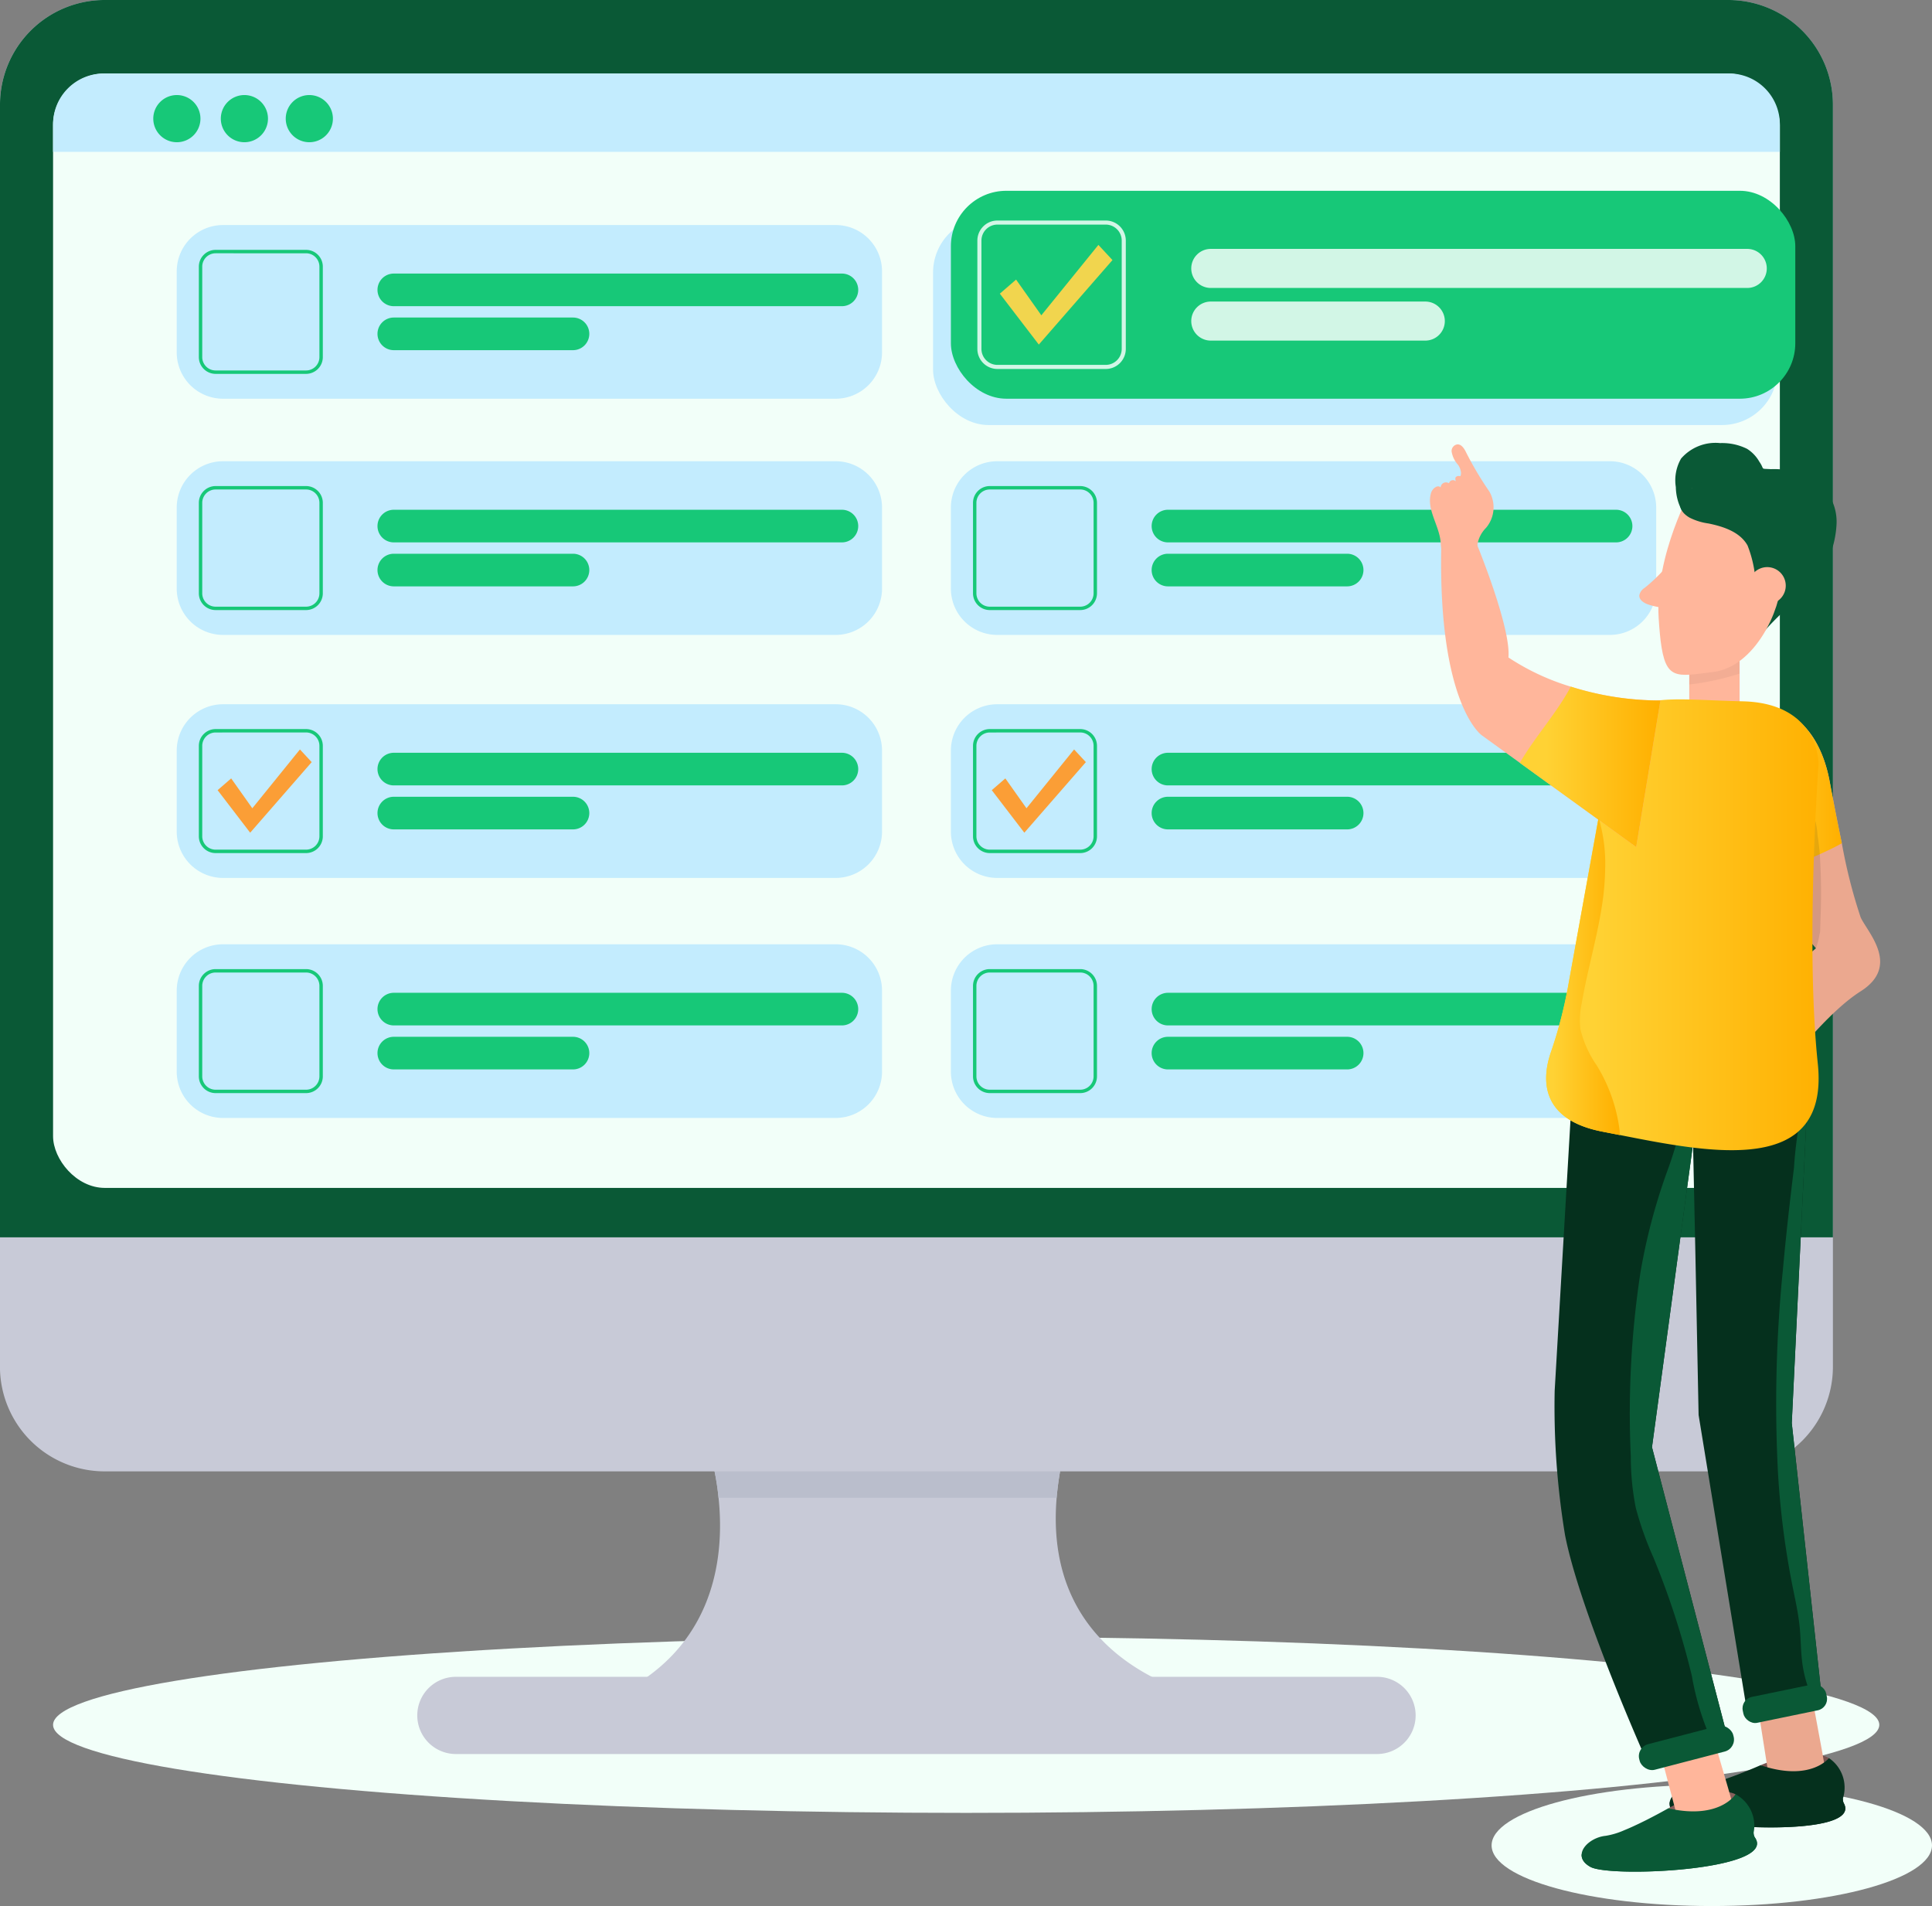 <svg xmlns="http://www.w3.org/2000/svg" xmlns:xlink="http://www.w3.org/1999/xlink" width="186.633" height="184.099" viewBox="0 0 186.633 184.099">
  <rect x="0" y="0" width="186.633" height="184.099" fill="#808080" stroke="none"/>
  <defs>
    <linearGradient id="linear-gradient" y1="0.5" x2="1" y2="0.5" gradientUnits="objectBoundingBox">
      <stop offset="0.188" stop-color="#ffd234"/>
      <stop offset="0.986" stop-color="#ffb000"/>
    </linearGradient>
  </defs>
  <g id="t1-i25" transform="translate(-1987.092 -7550.107)">
    <ellipse id="Ellipse_4181" data-name="Ellipse 4181" cx="88.208" cy="8.504" rx="88.208" ry="8.504" transform="translate(1992.218 7708.2)" fill="#f2fff9"/>
    <ellipse id="Ellipse_4182" data-name="Ellipse 4182" cx="21.271" cy="5.858" rx="21.271" ry="5.858" transform="translate(2131.182 7722.489)" fill="#f2fff9"/>
    <g id="Group_92322" data-name="Group 92322" transform="translate(1987.092 7550.107)">
      <g id="Group_92294" data-name="Group 92294" transform="translate(40.309 139.796)">
        <g id="Group_92293" data-name="Group 92293">
          <path id="Path_134902" data-name="Path 134902" d="M2200.321,8041.786h-88.983a3.729,3.729,0,0,1-3.73-3.729h0a3.729,3.729,0,0,1,3.73-3.729h88.983a3.729,3.729,0,0,1,3.73,3.729h0A3.729,3.729,0,0,1,2200.321,8041.786Z" transform="translate(-2107.608 -8012.166)" fill="#c8cad7"/>
          <path id="Path_134903" data-name="Path 134903" d="M2221.292,7992.788h-61.6c11.35-4.389,12.3-13.984,11.681-19.846a24.187,24.187,0,0,0-.983-4.874h34.469a30.821,30.821,0,0,0-.827,4.874C2202.539,7990.894,2221.292,7992.788,2221.292,7992.788Z" transform="translate(-2142.269 -7968.068)" fill="#c8cad7"/>
        </g>
        <path id="Path_134904" data-name="Path 134904" d="M2226.143,7968.068a30.819,30.819,0,0,0-.826,4.874h-32.66a24.187,24.187,0,0,0-.983-4.874Z" transform="translate(-2163.556 -7968.068)" fill="#babecc"/>
      </g>
      <path id="Path_134905" data-name="Path 134905" d="M2164.153,7560.217V7682.11a10.111,10.111,0,0,1-10.109,10.112H1997.2a10.113,10.113,0,0,1-10.112-10.112V7560.217a10.111,10.111,0,0,1,10.112-10.11h156.84A10.109,10.109,0,0,1,2164.153,7560.217Z" transform="translate(-1987.092 -7550.107)" fill="#c8cad7"/>
      <path id="Path_134906" data-name="Path 134906" d="M2164.153,7560.217v109.4H1987.092v-109.4a10.111,10.111,0,0,1,10.112-10.11h156.84A10.109,10.109,0,0,1,2164.153,7560.217Z" transform="translate(-1987.092 -7550.107)" fill="#0a5936"/>
      <rect id="Rectangle_31836" data-name="Rectangle 31836" width="166.809" height="107.634" rx="5" transform="translate(5.126 7.102)" fill="#f2fff9"/>
      <path id="Path_134907" data-name="Path 134907" d="M2169.227,7576.237v2.669H2002.418v-2.669a4.9,4.9,0,0,1,4.9-4.9H2164.33A4.9,4.9,0,0,1,2169.227,7576.237Z" transform="translate(-1997.292 -7564.238)" fill="#c3ecfe"/>
      <path id="Path_134908" data-name="Path 134908" d="M2035.918,7579.835a2.278,2.278,0,1,1-2.278-2.278A2.278,2.278,0,0,1,2035.918,7579.835Z" transform="translate(-2016.555 -7568.376)" fill="#17c878"/>
      <path id="Path_134909" data-name="Path 134909" d="M2055.422,7579.835a2.278,2.278,0,1,1-2.278-2.278A2.278,2.278,0,0,1,2055.422,7579.835Z" transform="translate(-2029.535 -7568.376)" fill="#17c878"/>
      <path id="Path_134910" data-name="Path 134910" d="M2074.175,7579.835a2.278,2.278,0,1,1-2.278-2.278A2.278,2.278,0,0,1,2074.175,7579.835Z" transform="translate(-2042.016 -7568.376)" fill="#17c878"/>
      <g id="Group_92297" data-name="Group 92297" transform="translate(17.072 21.736)">
        <path id="Rectangle_31837" data-name="Rectangle 31837" d="M4.475,0H63.658a4.474,4.474,0,0,1,4.474,4.474V12.3a4.475,4.475,0,0,1-4.475,4.475H4.474A4.474,4.474,0,0,1,0,12.3V4.475A4.475,4.475,0,0,1,4.475,0Z" fill="#c3ecfe"/>
        <g id="Group_92296" data-name="Group 92296" transform="translate(2.136 2.398)">
          <g id="Group_92295" data-name="Group 92295">
            <path id="Path_134911" data-name="Path 134911" d="M2054.876,7634.241h-8.739a1.621,1.621,0,0,1-1.619-1.619v-8.739a1.621,1.621,0,0,1,1.619-1.619h8.739a1.621,1.621,0,0,1,1.619,1.619v8.739A1.621,1.621,0,0,1,2054.876,7634.241Zm-8.739-11.647a1.291,1.291,0,0,0-1.29,1.289v8.739a1.292,1.292,0,0,0,1.29,1.29h8.739a1.292,1.292,0,0,0,1.29-1.29v-8.739a1.291,1.291,0,0,0-1.29-1.289Z" transform="translate(-2044.518 -7622.264)" fill="#17c878"/>
          </g>
          <path id="Path_134912" data-name="Path 134912" d="M2140.978,7632.258h-43.287a1.575,1.575,0,0,1-1.576-1.575h0a1.576,1.576,0,0,1,1.576-1.576h43.287a1.576,1.576,0,0,1,1.576,1.576h0A1.575,1.575,0,0,1,2140.978,7632.258Z" transform="translate(-2078.857 -7626.818)" fill="#17c878"/>
          <path id="Path_134913" data-name="Path 134913" d="M2115,7644.96h-17.309a1.576,1.576,0,0,1-1.576-1.576h0a1.576,1.576,0,0,1,1.576-1.576H2115a1.576,1.576,0,0,1,1.576,1.576h0A1.576,1.576,0,0,1,2115,7644.96Z" transform="translate(-2078.857 -7635.272)" fill="#17c878"/>
        </g>
      </g>
      <g id="Group_92300" data-name="Group 92300" transform="translate(17.072 44.549)">
        <path id="Rectangle_31838" data-name="Rectangle 31838" d="M4.475,0H63.658a4.474,4.474,0,0,1,4.474,4.474V12.3a4.475,4.475,0,0,1-4.475,4.475H4.474A4.474,4.474,0,0,1,0,12.3V4.475A4.475,4.475,0,0,1,4.475,0Z" fill="#c3ecfe"/>
        <g id="Group_92299" data-name="Group 92299" transform="translate(2.136 2.398)">
          <g id="Group_92298" data-name="Group 92298">
            <path id="Path_134914" data-name="Path 134914" d="M2054.876,7702.448h-8.739a1.621,1.621,0,0,1-1.619-1.62v-8.739a1.621,1.621,0,0,1,1.619-1.619h8.739a1.621,1.621,0,0,1,1.619,1.619v8.739A1.621,1.621,0,0,1,2054.876,7702.448Zm-8.739-11.648a1.292,1.292,0,0,0-1.29,1.29v8.739a1.292,1.292,0,0,0,1.29,1.291h8.739a1.292,1.292,0,0,0,1.29-1.291v-8.739a1.292,1.292,0,0,0-1.29-1.29Z" transform="translate(-2044.518 -7690.47)" fill="#17c878"/>
          </g>
          <path id="Path_134915" data-name="Path 134915" d="M2140.978,7700.464h-43.287a1.575,1.575,0,0,1-1.576-1.575h0a1.576,1.576,0,0,1,1.576-1.576h43.287a1.575,1.575,0,0,1,1.576,1.576h0A1.575,1.575,0,0,1,2140.978,7700.464Z" transform="translate(-2078.857 -7695.024)" fill="#17c878"/>
          <path id="Path_134916" data-name="Path 134916" d="M2115,7713.167h-17.309a1.576,1.576,0,0,1-1.576-1.576h0a1.576,1.576,0,0,1,1.576-1.575H2115a1.576,1.576,0,0,1,1.576,1.575h0A1.576,1.576,0,0,1,2115,7713.167Z" transform="translate(-2078.857 -7703.479)" fill="#17c878"/>
        </g>
      </g>
      <g id="Group_92303" data-name="Group 92303" transform="translate(91.857 44.549)">
        <path id="Rectangle_31839" data-name="Rectangle 31839" d="M4.475,0H63.658a4.474,4.474,0,0,1,4.474,4.474V12.3a4.475,4.475,0,0,1-4.475,4.475H4.474A4.474,4.474,0,0,1,0,12.3V4.475A4.475,4.475,0,0,1,4.475,0Z" fill="#c3ecfe"/>
        <g id="Group_92302" data-name="Group 92302" transform="translate(2.136 2.398)">
          <g id="Group_92301" data-name="Group 92301">
            <path id="Path_134917" data-name="Path 134917" d="M2278.468,7702.448h-8.739a1.621,1.621,0,0,1-1.619-1.62v-8.739a1.621,1.621,0,0,1,1.619-1.619h8.739a1.621,1.621,0,0,1,1.619,1.619v8.739A1.621,1.621,0,0,1,2278.468,7702.448Zm-8.739-11.648a1.292,1.292,0,0,0-1.29,1.29v8.739a1.292,1.292,0,0,0,1.29,1.291h8.739a1.292,1.292,0,0,0,1.29-1.291v-8.739a1.292,1.292,0,0,0-1.29-1.29Z" transform="translate(-2268.11 -7690.47)" fill="#17c878"/>
          </g>
          <path id="Path_134918" data-name="Path 134918" d="M2364.57,7700.464h-43.287a1.575,1.575,0,0,1-1.576-1.575h0a1.575,1.575,0,0,1,1.576-1.576h43.287a1.576,1.576,0,0,1,1.576,1.576h0A1.575,1.575,0,0,1,2364.57,7700.464Z" transform="translate(-2302.449 -7695.024)" fill="#17c878"/>
          <path id="Path_134919" data-name="Path 134919" d="M2338.591,7713.167h-17.309a1.576,1.576,0,0,1-1.576-1.576h0a1.576,1.576,0,0,1,1.576-1.575h17.309a1.576,1.576,0,0,1,1.576,1.575h0A1.576,1.576,0,0,1,2338.591,7713.167Z" transform="translate(-2302.449 -7703.479)" fill="#17c878"/>
        </g>
      </g>
      <g id="Group_92306" data-name="Group 92306" transform="translate(17.072 91.205)">
        <path id="Rectangle_31840" data-name="Rectangle 31840" d="M4.475,0H63.658a4.474,4.474,0,0,1,4.474,4.474V12.3a4.475,4.475,0,0,1-4.475,4.475H4.474A4.474,4.474,0,0,1,0,12.3V4.475A4.475,4.475,0,0,1,4.475,0Z" fill="#c3ecfe"/>
        <g id="Group_92305" data-name="Group 92305" transform="translate(2.136 2.398)">
          <g id="Group_92304" data-name="Group 92304">
            <path id="Path_134920" data-name="Path 134920" d="M2054.876,7841.938h-8.739a1.62,1.62,0,0,1-1.619-1.619v-8.739a1.621,1.621,0,0,1,1.619-1.619h8.739a1.621,1.621,0,0,1,1.619,1.619v8.739A1.62,1.62,0,0,1,2054.876,7841.938Zm-8.739-11.648a1.291,1.291,0,0,0-1.29,1.291v8.739a1.291,1.291,0,0,0,1.29,1.29h8.739a1.291,1.291,0,0,0,1.29-1.29v-8.739a1.292,1.292,0,0,0-1.29-1.291Z" transform="translate(-2044.518 -7829.961)" fill="#17c878"/>
          </g>
          <path id="Path_134921" data-name="Path 134921" d="M2140.978,7839.955h-43.287a1.575,1.575,0,0,1-1.576-1.575h0a1.576,1.576,0,0,1,1.576-1.576h43.287a1.576,1.576,0,0,1,1.576,1.576h0A1.575,1.575,0,0,1,2140.978,7839.955Z" transform="translate(-2078.857 -7834.516)" fill="#17c878"/>
          <path id="Path_134922" data-name="Path 134922" d="M2115,7852.658h-17.309a1.576,1.576,0,0,1-1.576-1.576h0a1.575,1.575,0,0,1,1.576-1.575H2115a1.575,1.575,0,0,1,1.576,1.575h0A1.576,1.576,0,0,1,2115,7852.658Z" transform="translate(-2078.857 -7842.969)" fill="#17c878"/>
        </g>
      </g>
      <g id="Group_92309" data-name="Group 92309" transform="translate(91.857 91.205)">
        <path id="Rectangle_31841" data-name="Rectangle 31841" d="M4.475,0H63.658a4.474,4.474,0,0,1,4.474,4.474V12.3a4.475,4.475,0,0,1-4.475,4.475H4.474A4.474,4.474,0,0,1,0,12.3V4.475A4.475,4.475,0,0,1,4.475,0Z" fill="#c3ecfe"/>
        <g id="Group_92308" data-name="Group 92308" transform="translate(2.136 2.398)">
          <g id="Group_92307" data-name="Group 92307">
            <path id="Path_134923" data-name="Path 134923" d="M2278.468,7841.938h-8.739a1.62,1.62,0,0,1-1.619-1.619v-8.739a1.621,1.621,0,0,1,1.619-1.619h8.739a1.621,1.621,0,0,1,1.619,1.619v8.739A1.62,1.62,0,0,1,2278.468,7841.938Zm-8.739-11.648a1.292,1.292,0,0,0-1.29,1.291v8.739a1.292,1.292,0,0,0,1.29,1.29h8.739a1.291,1.291,0,0,0,1.29-1.29v-8.739a1.291,1.291,0,0,0-1.29-1.291Z" transform="translate(-2268.11 -7829.961)" fill="#17c878"/>
          </g>
          <path id="Path_134924" data-name="Path 134924" d="M2364.57,7839.955h-43.287a1.575,1.575,0,0,1-1.576-1.575h0a1.576,1.576,0,0,1,1.576-1.576h43.287a1.576,1.576,0,0,1,1.576,1.576h0A1.575,1.575,0,0,1,2364.57,7839.955Z" transform="translate(-2302.449 -7834.516)" fill="#17c878"/>
          <path id="Path_134925" data-name="Path 134925" d="M2338.591,7852.658h-17.309a1.576,1.576,0,0,1-1.576-1.576h0a1.575,1.575,0,0,1,1.576-1.575h17.309a1.575,1.575,0,0,1,1.576,1.575h0A1.576,1.576,0,0,1,2338.591,7852.658Z" transform="translate(-2302.449 -7842.969)" fill="#17c878"/>
        </g>
      </g>
      <g id="Group_92312" data-name="Group 92312" transform="translate(17.072 68.021)">
        <path id="Rectangle_31842" data-name="Rectangle 31842" d="M4.475,0H63.658a4.474,4.474,0,0,1,4.474,4.474V12.3a4.475,4.475,0,0,1-4.475,4.475H4.474A4.474,4.474,0,0,1,0,12.3V4.475A4.475,4.475,0,0,1,4.475,0Z" fill="#c3ecfe"/>
        <g id="Group_92311" data-name="Group 92311" transform="translate(2.136 2.398)">
          <g id="Group_92310" data-name="Group 92310">
            <path id="Path_134926" data-name="Path 134926" d="M2054.876,7772.623h-8.739a1.621,1.621,0,0,1-1.619-1.62v-8.739a1.621,1.621,0,0,1,1.619-1.619h8.739a1.621,1.621,0,0,1,1.619,1.619V7771A1.621,1.621,0,0,1,2054.876,7772.623Zm-8.739-11.648a1.291,1.291,0,0,0-1.29,1.289V7771a1.291,1.291,0,0,0,1.29,1.291h8.739a1.292,1.292,0,0,0,1.29-1.291v-8.739a1.291,1.291,0,0,0-1.29-1.289Z" transform="translate(-2044.518 -7760.645)" fill="#17c878"/>
          </g>
          <path id="Path_134927" data-name="Path 134927" d="M2140.978,7770.64h-43.287a1.576,1.576,0,0,1-1.576-1.576h0a1.576,1.576,0,0,1,1.576-1.576h43.287a1.576,1.576,0,0,1,1.576,1.576h0A1.576,1.576,0,0,1,2140.978,7770.64Z" transform="translate(-2078.857 -7765.199)" fill="#17c878"/>
          <path id="Path_134928" data-name="Path 134928" d="M2115,7783.341h-17.309a1.575,1.575,0,0,1-1.576-1.575h0a1.576,1.576,0,0,1,1.576-1.576H2115a1.576,1.576,0,0,1,1.576,1.576h0A1.575,1.575,0,0,1,2115,7783.341Z" transform="translate(-2078.857 -7773.652)" fill="#17c878"/>
        </g>
        <path id="Path_134929" data-name="Path 134929" d="M2051.25,7769.327l-1.311,1.136,3.146,4.108,5.943-6.817-1.136-1.224-4.6,5.681Z" transform="translate(-2045.99 -7762.164)" fill="#fb9e36"/>
      </g>
      <g id="Group_92315" data-name="Group 92315" transform="translate(91.857 68.021)">
        <path id="Rectangle_31843" data-name="Rectangle 31843" d="M4.475,0H63.658a4.474,4.474,0,0,1,4.474,4.474V12.3a4.475,4.475,0,0,1-4.475,4.475H4.474A4.474,4.474,0,0,1,0,12.3V4.475A4.475,4.475,0,0,1,4.475,0Z" fill="#c3ecfe"/>
        <g id="Group_92314" data-name="Group 92314" transform="translate(2.136 2.398)">
          <g id="Group_92313" data-name="Group 92313">
            <path id="Path_134930" data-name="Path 134930" d="M2278.468,7772.623h-8.739a1.621,1.621,0,0,1-1.619-1.62v-8.739a1.621,1.621,0,0,1,1.619-1.619h8.739a1.621,1.621,0,0,1,1.619,1.619V7771A1.621,1.621,0,0,1,2278.468,7772.623Zm-8.739-11.648a1.291,1.291,0,0,0-1.29,1.289V7771a1.292,1.292,0,0,0,1.29,1.291h8.739a1.291,1.291,0,0,0,1.29-1.291v-8.739a1.291,1.291,0,0,0-1.29-1.289Z" transform="translate(-2268.11 -7760.645)" fill="#17c878"/>
          </g>
          <path id="Path_134931" data-name="Path 134931" d="M2364.57,7770.64h-43.287a1.576,1.576,0,0,1-1.576-1.576h0a1.576,1.576,0,0,1,1.576-1.576h43.287a1.576,1.576,0,0,1,1.576,1.576h0A1.576,1.576,0,0,1,2364.57,7770.64Z" transform="translate(-2302.449 -7765.199)" fill="#17c878"/>
          <path id="Path_134932" data-name="Path 134932" d="M2338.591,7783.341h-17.309a1.575,1.575,0,0,1-1.576-1.575h0a1.576,1.576,0,0,1,1.576-1.576h17.309a1.576,1.576,0,0,1,1.576,1.576h0A1.575,1.575,0,0,1,2338.591,7783.341Z" transform="translate(-2302.449 -7773.652)" fill="#17c878"/>
        </g>
        <path id="Path_134933" data-name="Path 134933" d="M2274.842,7769.327l-1.311,1.136,3.146,4.108,5.943-6.817-1.136-1.224-4.6,5.681Z" transform="translate(-2269.582 -7762.164)" fill="#fb9e36"/>
      </g>
      <g id="Group_92321" data-name="Group 92321" transform="translate(90.135 18.428)">
        <g id="Group_92320" data-name="Group 92320">
          <rect id="Rectangle_31844" data-name="Rectangle 31844" width="81.57" height="20.082" rx="5.357" transform="translate(0 2.543)" fill="#c3ecfe"/>
          <rect id="Rectangle_31845" data-name="Rectangle 31845" width="81.57" height="20.082" rx="5.357" transform="translate(1.722)" fill="#17c878"/>
          <g id="Group_92319" data-name="Group 92319" transform="translate(4.279 2.871)">
            <g id="Group_92316" data-name="Group 92316">
              <path id="Path_134934" data-name="Path 134934" d="M2281.77,7628.126h-10.462a1.941,1.941,0,0,1-1.939-1.939v-10.462a1.941,1.941,0,0,1,1.939-1.938h10.462a1.941,1.941,0,0,1,1.939,1.938v10.462A1.941,1.941,0,0,1,2281.77,7628.126Zm-10.462-13.946a1.546,1.546,0,0,0-1.545,1.544v10.462a1.546,1.546,0,0,0,1.545,1.544h10.462a1.546,1.546,0,0,0,1.544-1.544v-10.462a1.546,1.546,0,0,0-1.544-1.544Z" transform="translate(-2269.369 -7613.786)" fill="#d2f6e6"/>
            </g>
            <g id="Group_92317" data-name="Group 92317" transform="translate(20.662 2.741)">
              <path id="Path_134935" data-name="Path 134935" d="M2384.854,7625.753H2333.03a1.886,1.886,0,0,1-1.886-1.887h0a1.886,1.886,0,0,1,1.886-1.886h51.824a1.887,1.887,0,0,1,1.886,1.886h0A1.887,1.887,0,0,1,2384.854,7625.753Z" transform="translate(-2331.143 -7621.98)" fill="#d2f6e6"/>
            </g>
            <g id="Group_92318" data-name="Group 92318" transform="translate(20.662 7.827)">
              <path id="Path_134936" data-name="Path 134936" d="M2353.751,7640.96H2333.03a1.886,1.886,0,0,1-1.886-1.886h0a1.886,1.886,0,0,1,1.886-1.886h20.722a1.886,1.886,0,0,1,1.886,1.886h0A1.886,1.886,0,0,1,2353.751,7640.96Z" transform="translate(-2331.143 -7637.188)" fill="#d2f6e6"/>
            </g>
          </g>
        </g>
        <path id="Path_134937" data-name="Path 134937" d="M2277.429,7624.181l-1.57,1.36,3.767,4.917,7.115-8.162-1.36-1.464-5.512,6.8Z" transform="translate(-2269.41 -7615.605)" fill="#f1d54e"/>
      </g>
    </g>
    <g id="Group_92330" data-name="Group 92330" transform="translate(2125.221 7592.904)">
      <rect id="Rectangle_31846" data-name="Rectangle 31846" width="4.862" height="10.233" transform="translate(25.055 17.868)" fill="#ffb69b"/>
      <path id="Path_134938" data-name="Path 134938" d="M2479.839,7733.429v3.343a25.351,25.351,0,0,1-4.862,1.053v-2.908l3.359-2.094S2479,7733.082,2479.839,7733.429Z" transform="translate(-2449.922 -7714.506)" opacity="0.05"/>
      <g id="Group_92324" data-name="Group 92324" transform="translate(23.147 118.319)">
        <path id="Path_134939" data-name="Path 134939" d="M2495.565,8057.629s4.4-1.972,6.609-.688C2502.174,8056.941,2500.7,8060.355,2495.565,8057.629Z" transform="translate(-2486.771 -8048.245)" fill="#75524f"/>
        <path id="Path_134940" data-name="Path 134940" d="M2493.9,8033.647l1.423,9.036s5.308-1.037,5.334-1.3-1.762-9.58-1.762-9.58Z" transform="translate(-2485.666 -8031.808)" fill="#eba88f"/>
        <g id="Group_92323" data-name="Group 92323" transform="translate(0 8.695)">
          <path id="Path_134941" data-name="Path 134941" d="M2470.008,8063.355a1.316,1.316,0,0,1-.719-1.3c.141-.841,1.348-1.542,2.486-1.538a7.256,7.256,0,0,0,1.817-.348l.364-.109c.276-.085.555-.18.835-.277l.362-.127.639-.235c.121-.046.239-.093.356-.139,1.086-.422,1.917-.792,1.917-.792,4.836,1.631,6.609-.688,6.609-.688a3.444,3.444,0,0,1,1.353,3.891.819.819,0,0,0,.079.463C2487.965,8065.532,2471.811,8064.618,2470.008,8063.355Z" transform="translate(-2469.273 -8057.805)" fill="#05301d"/>
          <path id="Path_134942" data-name="Path 134942" d="M2470.008,8071.1a1.318,1.318,0,0,1-.719-1.3c.174.1.344.213.523.306a10.01,10.01,0,0,0,2.167.816,19.4,19.4,0,0,0,4.719.507,23.846,23.846,0,0,0,3.65-.208c1.052-.156,2.088-.416,3.12-.677a6.463,6.463,0,0,0,1.481-.5c.315-.169.6-.386.92-.539.05-.022.1-.044.16-.066a.82.82,0,0,0,.079.463C2487.965,8073.272,2471.811,8072.358,2470.008,8071.1Z" transform="translate(-2469.273 -8065.545)" fill="#05301d"/>
        </g>
      </g>
      <g id="Group_92326" data-name="Group 92326" transform="translate(14.657 122.075)">
        <path id="Path_134943" data-name="Path 134943" d="M2468.922,8069.067s4.174-2.409,6.5-1.357C2475.427,8067.709,2474.308,8071.256,2468.922,8069.067Z" transform="translate(-2460.549 -8059.281)" fill="#89605c"/>
        <path id="Path_134944" data-name="Path 134944" d="M2464.974,8045.375l2.334,8.845s5.175-1.572,5.175-1.832-2.728-9.351-2.728-9.351Z" transform="translate(-2457.922 -8043.038)" fill="#ffb69b"/>
        <g id="Group_92325" data-name="Group 92325" transform="translate(0 8.429)">
          <path id="Path_134945" data-name="Path 134945" d="M2444.74,8075.254c-.643-.357-.881-.793-.847-1.218.054-.851,1.184-1.67,2.317-1.782a7.234,7.234,0,0,0,1.773-.531l.35-.146c.266-.112.534-.234.8-.36l.347-.163.612-.3c.116-.058.228-.115.34-.174,1.038-.53,1.827-.982,1.827-.982,4.977,1.129,6.5-1.358,6.5-1.358a3.445,3.445,0,0,1,1.742,3.733.818.818,0,0,0,.126.452C2462.826,8075.591,2446.662,8076.325,2444.74,8075.254Z" transform="translate(-2443.89 -8068.238)" fill="#0a5936"/>
          <path id="Path_134946" data-name="Path 134946" d="M2444.74,8082.681c-.643-.357-.881-.793-.847-1.218.184.082.364.177.551.252a10.07,10.07,0,0,0,2.239.591,19.413,19.413,0,0,0,4.746.024,23.786,23.786,0,0,0,3.61-.578c1.031-.262,2.034-.626,3.035-.99a6.5,6.5,0,0,0,1.422-.654c.3-.2.558-.445.861-.629.047-.027.1-.054.153-.082a.816.816,0,0,0,.126.453C2462.826,8083.018,2446.662,8083.752,2444.74,8082.681Z" transform="translate(-2443.89 -8075.665)" fill="#0a5936"/>
        </g>
      </g>
      <path id="Path_134947" data-name="Path 134947" d="M2453.013,7925.453l-1.293.254-6.675,1.3s-6.514-14.521-7.967-21.993a76.187,76.187,0,0,1-1-13.938l1.781-30.479,12.252,1.73-.324,2.382-4.308,31.819Z" transform="translate(-2424.024 -7799.547)" fill="#05301d"/>
      <path id="Path_134948" data-name="Path 134948" d="M2467.548,7933.636l-1.293.254a3,3,0,0,1-.317-.469,26.085,26.085,0,0,1-2.078-6.644,78.778,78.778,0,0,0-3.726-11.458,31.055,31.055,0,0,1-1.687-4.757,25.374,25.374,0,0,1-.481-4.987,90.392,90.392,0,0,1,.938-17.771,57.1,57.1,0,0,1,2.519-9.577,39.369,39.369,0,0,0,1.238-3.933,1.446,1.446,0,0,1,.605-1.042,4.357,4.357,0,0,1,1.055-.355l-4.308,31.818Z" transform="translate(-2438.559 -7807.729)" fill="#0a5936"/>
      <path id="Path_134949" data-name="Path 134949" d="M2488.238,7920.26l-.605.122-6.581,1.308-4.761-29.135s-.609-31.517-.695-32.038l11.341-1.21-.175,3.6-1.469,30.428Z" transform="translate(-2450.334 -7798.684)" fill="#05301d"/>
      <path id="Path_134950" data-name="Path 134950" d="M2504.515,7927.425l-.605.121a4.318,4.318,0,0,1-.6-1.085,11.664,11.664,0,0,1-.7-2.613c-.176-1.207-.156-2.433-.278-3.648-.137-1.371-.445-2.714-.715-4.065a80.1,80.1,0,0,1-1.375-10.737,129.017,129.017,0,0,1,.461-19.617c.3-3.316.672-6.62,1.078-9.92a40.083,40.083,0,0,1,.617-4.894,1.3,1.3,0,0,1,.637-.894l-1.468,30.428Z" transform="translate(-2466.611 -7805.85)" fill="#0a5936"/>
      <g id="Group_92327" data-name="Group 92327" transform="translate(31.089 25.679)">
        <path id="Path_134951" data-name="Path 134951" d="M2503.54,7782.106c-3.9,2.468-8.7,9.22-8.7,9.22l-1.82-8.053,6.155-5.284a.475.475,0,0,0,.047-.039l-2.23-2.636-2.933-3.468s-.012-.066-.035-.191c-.324-1.777-2.664-15.365,1.464-16.821,0,0,3.9.776,5.065,7.01.394,2.125.793,4.152,1.172,5.964a50.228,50.228,0,0,0,1.816,7.155C2504.188,7776.392,2507.433,7779.638,2503.54,7782.106Z" transform="translate(-2493.018 -7754.834)" fill="#eba88f"/>
        <path id="Path_134952" data-name="Path 134952" d="M2501.82,7767.808c-.5.281-1.015.539-1.535.781-1.558.734-3.172,1.355-4.671,2.21a5.693,5.693,0,0,1-1.5.855c-.324-1.777-2.664-15.365,1.465-16.821,0,0,3.9.776,5.066,7.01C2501.042,7763.969,2501.44,7766,2501.82,7767.808Z" transform="translate(-2493.116 -7754.834)" fill="url(#linear-gradient)"/>
      </g>
      <path id="Path_134953" data-name="Path 134953" d="M2505.923,7794.378c-.008.34-.019.684-.027,1.028a1.4,1.4,0,0,1-.063.46,7.9,7.9,0,0,1-.351,1.363l-2.23-2.636c-.105-.68-.148-1.375-.226-2.054-.106-.965-.281-1.937-.414-2.906a11.725,11.725,0,0,1,.023-4.257,1.84,1.84,0,0,1,.344-.789,1.87,1.87,0,0,1,.6-.422c.438-.226,1.293-.633,1.582-.1a7.606,7.606,0,0,1,.477,2.246c.1.609.168,1.222.218,1.835A57.056,57.056,0,0,1,2505.923,7794.378Z" transform="translate(-2468.191 -7748.434)" opacity="0.1"/>
      <path id="Path_134954" data-name="Path 134954" d="M2459.965,7758.343s-1.289,17.316-.078,28.92c1.14,10.9-10.271,8.651-19.126,6.9-.562-.109-1.117-.219-1.656-.324-6.253-1.2-5.823-5.331-4.979-7.736a43.371,43.371,0,0,0,1.71-6.694l2.875-15.9,1.437-7.944c1.73-4.331,5.019-3.464,12.467-3.292S2459.965,7758.343,2459.965,7758.343Z" transform="translate(-2422.416 -7727.333)" fill="url(#linear-gradient)"/>
      <rect id="Rectangle_31847" data-name="Rectangle 31847" width="8.226" height="2.553" rx="1.12" transform="translate(29.998 121.331) rotate(-11.661)" fill="#0a5936"/>
      <g id="Group_92328" data-name="Group 92328" transform="translate(0 0.133)">
        <path id="Path_134955" data-name="Path 134955" d="M2424.49,7722.667l-2.34,14.158-11.24-8.135-3.672-2.656s-4.237-2.921-3.917-18.3h3.5s3.249,7.924,2.988,10.78a22.9,22.9,0,0,0,6.014,2.815A28.5,28.5,0,0,0,2424.49,7722.667Z" transform="translate(-2402.221 -7697.94)" fill="#ffb69b"/>
        <path id="Path_134956" data-name="Path 134956" d="M2439.624,7749.72l-2.34,14.157-11.24-8.135c1.426-2.449,3.4-4.62,4.776-7.092.051-.09.1-.183.141-.27A28.513,28.513,0,0,0,2439.624,7749.72Z" transform="translate(-2417.355 -7724.993)" fill="url(#linear-gradient)"/>
        <path id="Path_134957" data-name="Path 134957" d="M2402.558,7682.028a.35.35,0,0,0,.538.151.28.28,0,0,0,.1-.129.445.445,0,0,0-.021-.268c-.033-.109-.083-.232-.192-.268a.336.336,0,0,0-.119-.011.354.354,0,0,0-.308.125.333.333,0,0,0-.027.207c.007.06.022.118.031.177a.66.66,0,0,0-.174-.1.414.414,0,0,0-.2.009.4.4,0,0,0-.18.106c-.012.013-.111.161-.082.172l-.117-.045a.514.514,0,0,0-.7.428c0,.008,0,.016,0,.024-.3-.3-.8.114-.926.522-.483,1.568.786,3.124.924,4.759.037.435.027.95.382,1.207a1.267,1.267,0,0,0,.785.152l1.33-.032c.406-.01.906-.083,1.045-.465a1.845,1.845,0,0,0,.014-.633,2.956,2.956,0,0,1,.824-1.6,3.064,3.064,0,0,0,.328-3.511,32.388,32.388,0,0,1-2.314-3.914c-.177-.321-.429-.684-.812-.637a.648.648,0,0,0-.522.679,2.506,2.506,0,0,0,.626,1.294,1.587,1.587,0,0,1,.277.728.811.811,0,0,1-.053.368c-.052.128-.29.085-.4.092a.03.03,0,0,0-.024.008.031.031,0,0,0-.005.019c-.008.127-.017.253-.024.38" transform="translate(-2400.067 -7678.457)" fill="#ffb69b"/>
      </g>
      <rect id="Rectangle_31848" data-name="Rectangle 31848" width="9.374" height="2.553" rx="1.195" transform="translate(19.924 125.968) rotate(-14.588)" fill="#0a5936"/>
      <path id="Path_134958" data-name="Path 134958" d="M2440.761,7816.895c-.562-.109-1.117-.219-1.656-.324-6.253-1.2-5.823-5.331-4.979-7.736a43.385,43.385,0,0,0,1.71-6.694l2.875-15.9a15.54,15.54,0,0,1,.636,4.933,25.636,25.636,0,0,1-.261,3.242c-.473,3.276-1.437,6.463-2,9.725a7.894,7.894,0,0,0-.137,2.5,10.393,10.393,0,0,0,1.574,3.511,15.7,15.7,0,0,1,2.218,6.284A4.494,4.494,0,0,1,2440.761,7816.895Z" transform="translate(-2422.416 -7750.06)" fill="url(#linear-gradient)"/>
      <g id="Group_92329" data-name="Group 92329" transform="translate(20.23)">
        <path id="Path_134959" data-name="Path 134959" d="M2477.911,7678.613a5.406,5.406,0,0,0-2.593-.553,4.4,4.4,0,0,0-3.778,1.494,4.2,4.2,0,0,0-.508,2.759,4.94,4.94,0,0,0,2.254,4.067c1.1.566,2.539.5,3.417,1.372a3.861,3.861,0,0,1,.783,1.366,24.9,24.9,0,0,1,1.665,7.639c1.744-2.216,4.065-3.827,5.809-6.043a9.507,9.507,0,0,0,1.6-4.895,4.868,4.868,0,0,0-2.344-4.327,7.827,7.827,0,0,0-4-.914c-1.1-.072-.55.1-1.117-.719A3.526,3.526,0,0,0,2477.911,7678.613Z" transform="translate(-2467.504 -7678.06)" fill="#0a5936"/>
        <path id="Path_134960" data-name="Path 134960" d="M2471.339,7708.766c-3.533.427-4.587.864-5.068-3.023-.047-.392-.087-.826-.128-1.314q-.029-.395-.059-.835c-.4-6.169,3.245-12.619,3.245-12.619,9.269.676,8.586,6.182,8.577,8.947S2475.425,7708.273,2471.339,7708.766Z" transform="translate(-2464.213 -7686.655)" fill="#ffb69b"/>
        <path id="Path_134961" data-name="Path 134961" d="M2473.247,7692.4a5.769,5.769,0,0,0,1.842.571c1.461.3,3.045.822,3.772,2.123a11.487,11.487,0,0,1,.731,2.968c.244.995.957,2.046,1.98,2.042.886,0,1.55-.786,2.047-1.519a5.235,5.235,0,0,0,1.042-2.394,3.664,3.664,0,0,0-.171-1.387c-.725-2.363-3.037-3.836-5.259-4.921a8.358,8.358,0,0,0-3.708-1.082C2473.846,7688.825,2470.854,7690.971,2473.247,7692.4Z" transform="translate(-2468.406 -7685.207)" fill="#0a5936"/>
        <path id="Path_134962" data-name="Path 134962" d="M2495.686,7716.023a1.79,1.79,0,1,1-1.4-2.112A1.789,1.789,0,0,1,2495.686,7716.023Z" transform="translate(-2481.576 -7701.896)" fill="#ffb69b"/>
        <path id="Path_134963" data-name="Path 134963" d="M2461.082,7715.772a1.122,1.122,0,0,0-.531.729c-.033.463.47.767.912.909a6.676,6.676,0,0,0,1.231.27,1.223,1.223,0,0,0,1.494-1.49,5.717,5.717,0,0,0-.25-1.858c-.249-.811-.618-.7-1.092-.219A16.159,16.159,0,0,1,2461.082,7715.772Z" transform="translate(-2460.55 -7701.802)" fill="#ffb69b"/>
      </g>
    </g>
  </g>
</svg>
